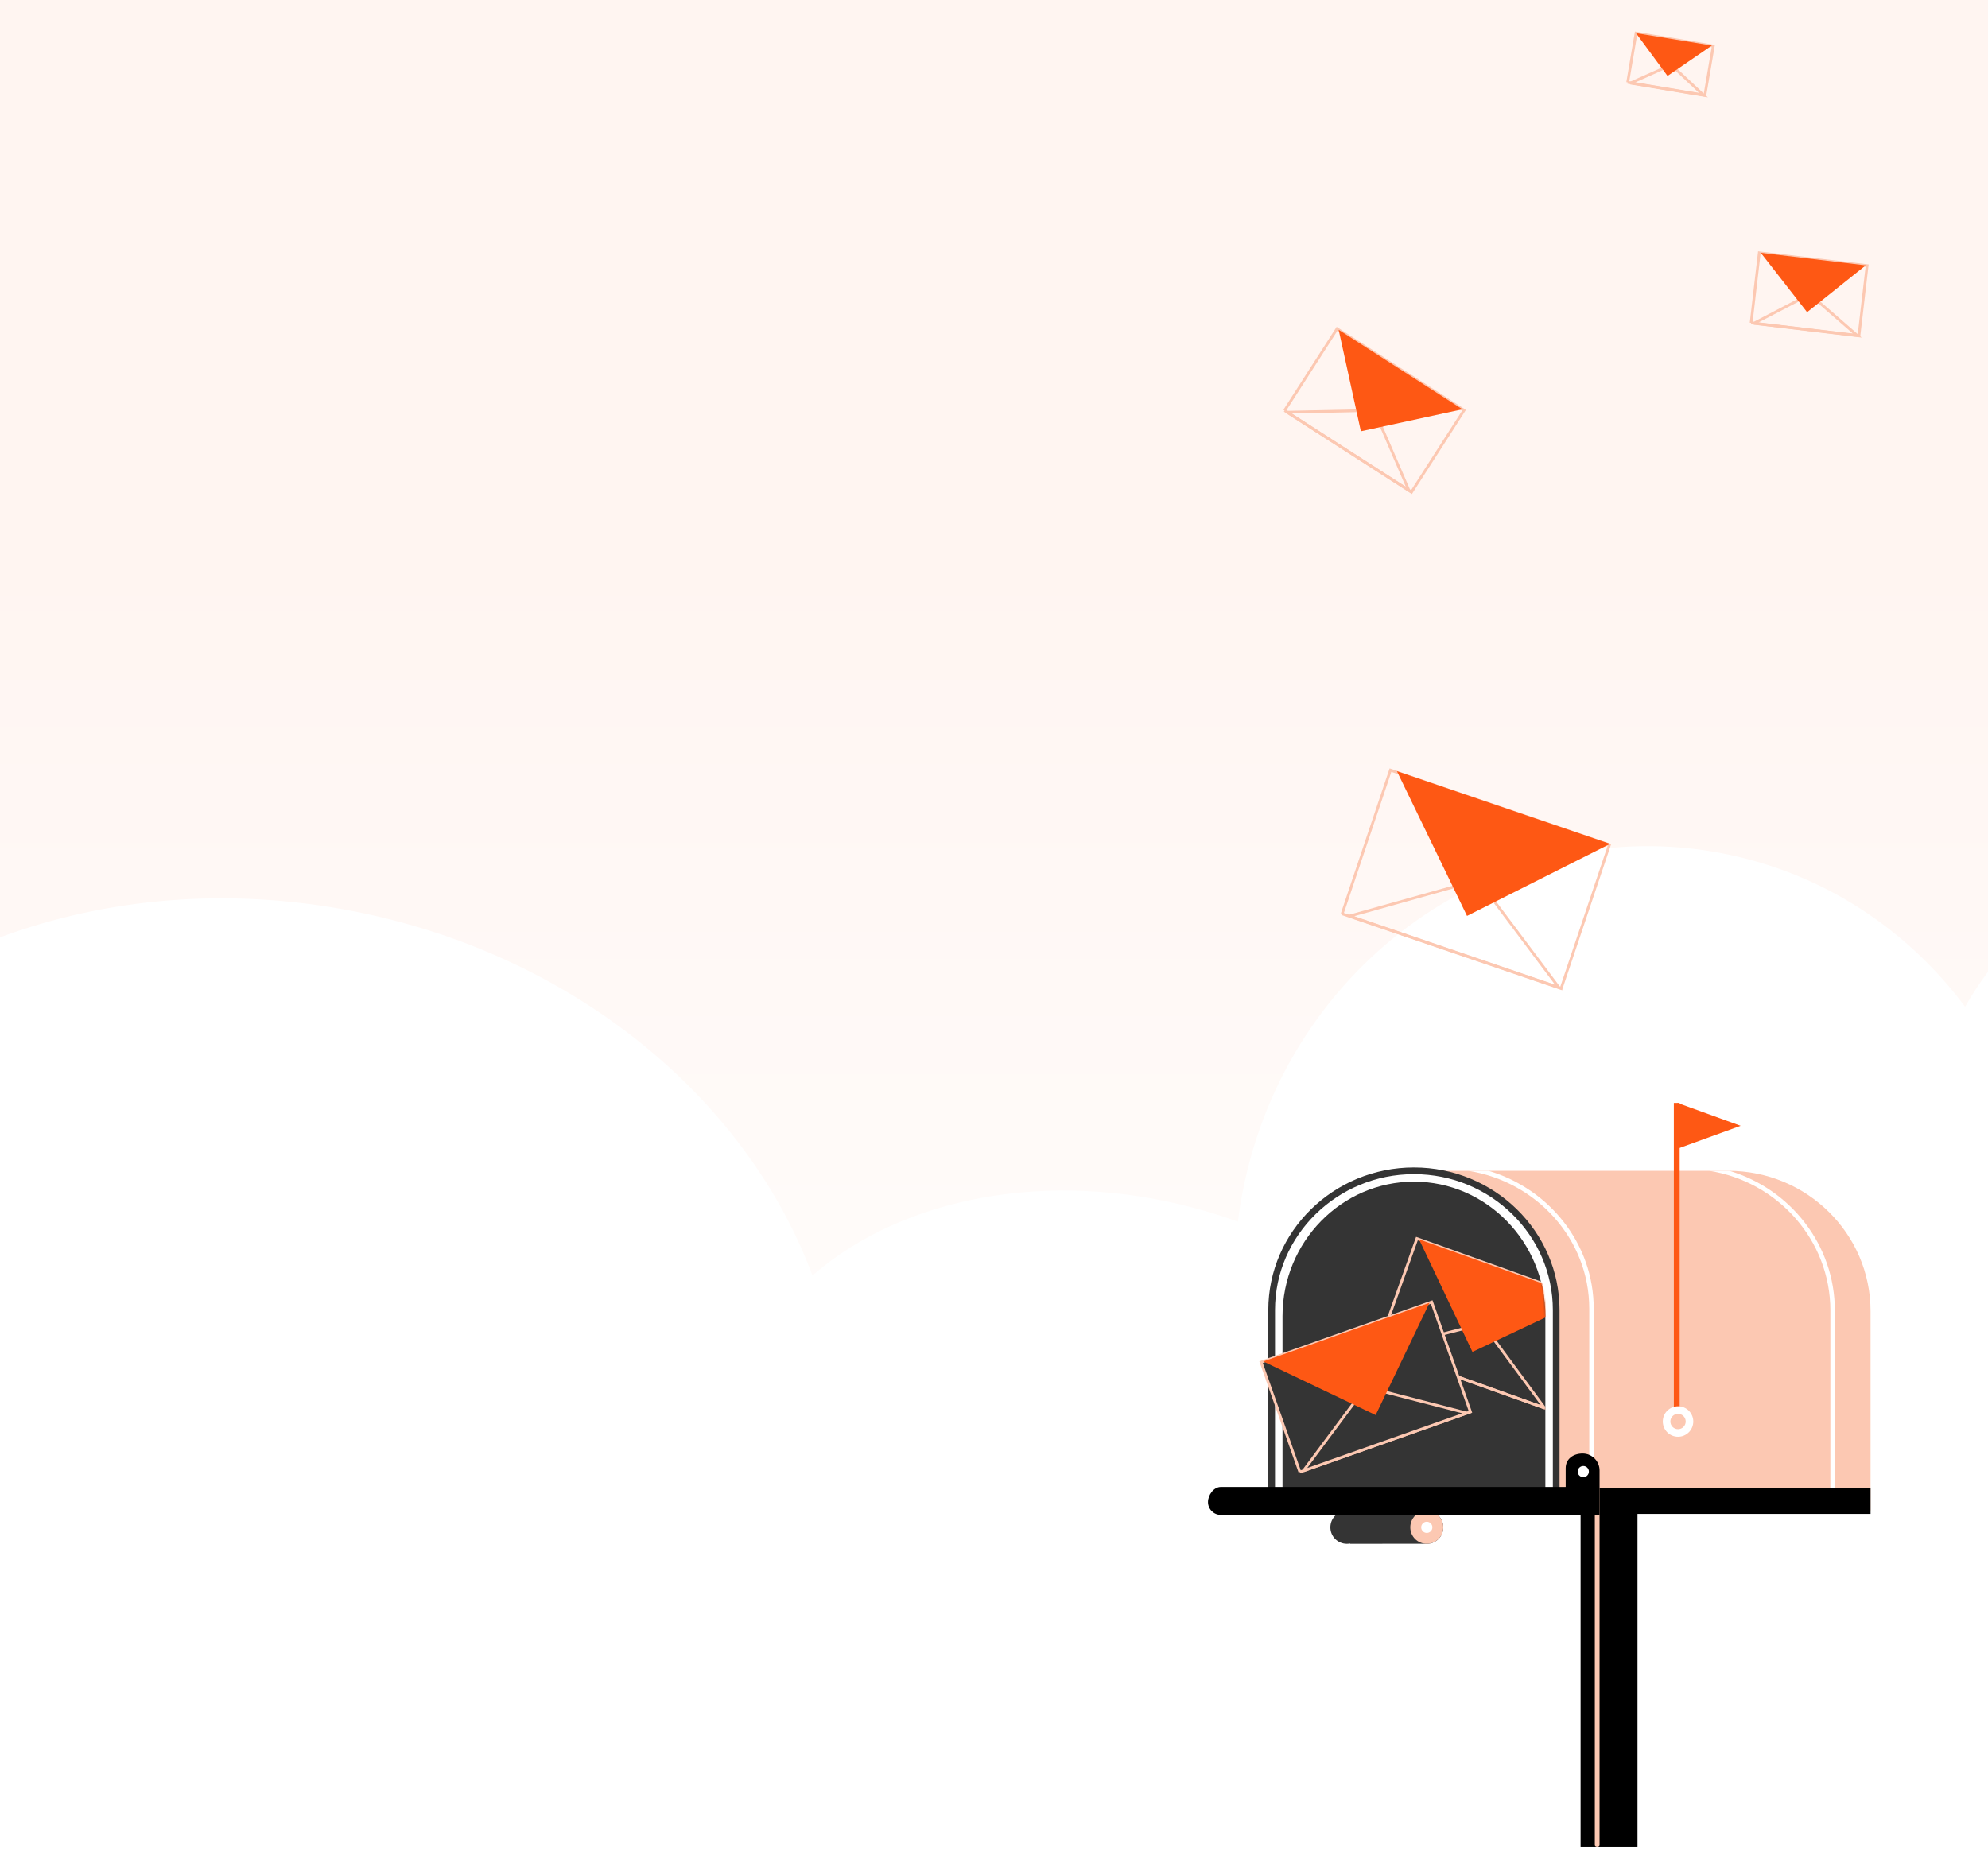 <svg xmlns="http://www.w3.org/2000/svg" xmlns:xlink="http://www.w3.org/1999/xlink" width="1440" height="1341" viewBox="0 0 1440 1341">
    <rect x="0" y="0" width="1440" height="1341" fill="#808080" stroke="none"/>
    <defs>
        <linearGradient id="prefix__a" x1="51.334%" x2="51.334%" y1="29.985%" y2="100%">
            <stop offset="0%" stop-color="#FFF5F1"/>
            <stop offset="71.126%" stop-color="#FFFDFC"/>
            <stop offset="100%" stop-color="#FFF"/>
        </linearGradient>
        <path id="prefix__b" d="M175.879 240.238V98.165c0-53.71-39.252-97.399-87.5-97.399-48.256 0-87.5 43.689-87.5 97.399v142.073h175"/>
    </defs>
    <g fill="none" fill-rule="evenodd">
        <path fill="url(#prefix__a)" d="M0 0H1440V1341H0z"/>
        <path fill="#FFF" fill-rule="nonzero" d="M1247.828 618.25c72.73 14.132 133.75 55.014 175.582 111.062 5.005-8.827 10.552-17.266 16.589-25.29l.003 633.234H4.14c-1.384-.637-2.764-1.28-4.139-1.93V679.06c76.444-28.388 164.877-36.646 255.246-19.087 159.54 30.998 283.327 134.339 331.814 260.303l1.441 3.812 1.921-1.66c64.037-54.711 168.552-75.755 274.846-47.274 10.746 2.88 21.223 6.188 31.405 9.892.894-7.262 2.052-14.549 3.471-21.847 32.34-166.308 188.003-275.975 347.683-244.949z"/>
        <g>
            <g>
                <path fill="#000" d="M269.892 539.026L311.108 539.026 311.108 284.727 269.892 284.727z" transform="translate(875 24) translate(0 775)"/>
                <path fill="#FCC8B2" d="M149.177 49.182h227.689c56.918 0 103.056 45.537 103.056 101.714V295.23h-433.8V150.896c0-56.177 46.138-101.714 103.055-101.714" transform="translate(875 24) translate(0 775)"/>
                <path fill="#FFF" d="M46.121 298.468V152.234c0-56.914 46.139-103.052 103.056-103.052 56.914 0 103.048 46.138 103.048 103.052v146.234H46.121" transform="translate(875 24) translate(0 775)"/>
                <path fill="#343434" d="M46.121 295.662c1.347 0 2.433-1.086 2.433-2.428V150.069c0-54.29 45.139-98.459 100.623-98.459 55.485 0 100.624 44.17 100.624 98.46v143.164c0 1.342 1.086 2.428 2.424 2.428 1.346 0 2.433-1.086 2.433-2.428V150.069c0-56.97-47.32-103.316-105.48-103.316-58.165 0-105.485 46.347-105.485 103.316v143.165c0 1.342 1.09 2.428 2.428 2.428" transform="translate(875 24) translate(0 775)"/>
                <path fill="#FFF" d="M188.524 49.182h14.701c44.06 13.095 76.182 52.913 76.182 99.892v146.155c0 .892-.719 1.62-1.615 1.62-.892 0-1.619-.728-1.619-1.62V149.074c0-50.273-38.017-92.087-87.65-99.892M363.078 49.182h13.788l.87.026c44.125 13.216 76.32 53.58 76.32 101.199v148.06h-3.238v-148.06c0-50.965-38.065-93.355-87.74-101.225" transform="translate(875 24) translate(0 775)"/>
                <path fill="#000" d="M247.32 297.745L479.922 297.745 479.922 278.84 247.32 278.84z" transform="translate(875 24) translate(0 775)"/>
                <path fill="#FCC8B2" d="M281.922 539.026c.944 0 1.714-.558 1.714-1.247V278.312c0-.68-.77-1.23-1.714-1.23-.952 0-1.723.55-1.723 1.23v259.467c0 .689.77 1.247 1.723 1.247" transform="translate(875 24) translate(0 775)"/>
                <path fill="#343434" d="M244.377 296.506V154.433c0-53.71-42.706-97.398-95.2-97.398-52.502 0-95.199 43.688-95.199 97.398v142.073h190.399" transform="translate(875 24) translate(0 775)"/>
                <path fill="#343434" d="M100.61 295.494h57.88c6.6 0 11.952 5.354 11.952 11.956 0 6.606-5.351 11.953-11.953 11.953l-1.052-.052-54.524.052v-.226c-.748.148-1.515.226-2.303.226-6.606 0-11.956-5.347-11.956-11.953 0-6.602 5.35-11.956 11.956-11.956" transform="translate(875 24) translate(0 775)"/>
                <path fill="#FCC8B2" d="M146.537 307.45c0 6.606 5.346 11.953 11.952 11.953 6.602 0 11.953-5.347 11.953-11.953 0-6.602-5.351-11.956-11.953-11.956-6.606 0-11.952 5.354-11.952 11.956" transform="translate(875 24) translate(0 775)"/>
                <path fill="#FFF" d="M154.437 307.45c0 2.238 1.818 4.048 4.052 4.048 2.234 0 4.043-1.81 4.043-4.048 0-2.234-1.81-4.052-4.043-4.052-2.234 0-4.052 1.818-4.052 4.052" transform="translate(875 24) translate(0 775)"/>
                <path fill="#000" d="M9.32 278.2h249.775v-13.577c0-6.775 5.498-10.645 12.269-10.645 6.775 0 12.272 5.485 12.272 12.269v32.22H9.32c-5.151 0-9.32-4.177-9.32-9.324s4.169-10.944 9.32-10.944" transform="translate(875 24) translate(0 775)"/>
                <path fill="#FFF" d="M267.81 267.06c0 2.239 1.813 4.053 4.047 4.053 2.23 0 4.043-1.814 4.043-4.052 0-2.234-1.813-4.048-4.043-4.048-2.234 0-4.047 1.814-4.047 4.048" transform="translate(875 24) translate(0 775)"/>
                <path fill="#FE5814" d="M337.442 229.939L341.658 229.939 341.658 0 337.442 0z" transform="translate(875 24) translate(0 775)"/>
                <path fill="#FE5814" d="M340.121 33.139L385.84 16.567 340.121 0 340.121 33.139" transform="translate(875 24) translate(0 775)"/>
                <path fill="#FFF" d="M329.442 230.788c0 6.1 4.939 11.039 11.039 11.039s11.038-4.94 11.038-11.04c0-6.094-4.939-11.038-11.038-11.038-6.1 0-11.04 4.944-11.04 11.039" transform="translate(875 24) translate(0 775)"/>
                <path fill="#FCC8B2" d="M334.926 230.788c0 3.07 2.49 5.558 5.555 5.558 3.069 0 5.554-2.489 5.554-5.558 0-3.065-2.485-5.55-5.554-5.55-3.065 0-5.555 2.485-5.555 5.55" transform="translate(875 24) translate(0 775)"/>
                <g transform="translate(875 24) translate(0 775) translate(68.498 56.268)">
                    <mask id="prefix__c" fill="#fff">
                        <use xlink:href="#prefix__b"/>
                    </mask>
                    <path stroke="#FCC8B2" stroke-width="2" d="M54.446 121.481L177.81 165.602 206.221 86.134 82.844 42.017 54.446 121.481" mask="url(#prefix__c)"/>
                    <path fill="#9FABE7" d="M175.255 164.693L57.004 122.407 57.022 122.403 175.255 164.688 175.255 164.693" mask="url(#prefix__c)"/>
                    <path stroke="#FCC8B2" stroke-width="2" d="M175.255 164.688L57.022 122.403 130.329 103.81 175.255 164.688" mask="url(#prefix__c)"/>
                    <path fill="#FE5814" d="M204.684 85.58L123.061 124.095 84.39 42.563 204.684 85.58" mask="url(#prefix__c)"/>
                </g>
                <path fill="#343434" stroke="#FCC8B2" stroke-width="2" d="M66.558 267.385L190.108 223.792 162.022 144.208 38.463 187.81 66.558 267.385" transform="translate(875 24) translate(0 775)"/>
                <path fill="#343434" stroke="#FCC8B2" stroke-width="2" d="M69.126 266.489L114.29 205.801 187.554 224.697 69.126 266.489" transform="translate(875 24) translate(0 775)"/>
                <path fill="#FE5814" d="M160.481 144.749L121.45 226.126 40.009 187.268 160.481 144.749" transform="translate(875 24) translate(0 775)"/>
            </g>
            <g>
                <path stroke="#FCC8B2" stroke-width="2" d="M0.429 50.896L78.515 60.171 84.429 9.442 6.339 0.171 0.429 50.896" transform="translate(875 24) translate(393 159)"/>
                <path stroke="#FCC8B2" stroke-width="2" d="M2.429 51.229L42.891 30.171 77.429 60.171 2.429 51.229" transform="translate(875 24) translate(393 159)"/>
                <path fill="#FE5814" d="M83.429 9.245L40.962 43.171 7.429 0.171 83.429 9.245" transform="translate(875 24) translate(393 159)"/>
            </g>
            <g>
                <path stroke="#FCC8B2" stroke-width="2" d="M0 69.918L108.55 82.701 116.771 12.779 8.216 0 0 69.918" transform="translate(875 24) rotate(26 -412.951 291.776)"/>
                <path stroke="#FCC8B2" stroke-width="2" d="M2.247 70.19L58.385 41.351 106.303 82.437 2.247 70.19" transform="translate(875 24) rotate(26 -412.951 291.776)"/>
                <path fill="#FE5814" d="M115.424 12.619L56.277 59.203 9.571 0.16 115.424 12.619" transform="translate(875 24) rotate(26 -412.951 291.776)"/>
            </g>
            <g>
                <path stroke="#FCC8B2" stroke-width="2" d="M0.5 109.56L166.898 129.5 179.5 20.433 13.095 0.5 0.5 109.56" transform="translate(875 24) rotate(12 -2464.936 833.747)"/>
                <path stroke="#FCC8B2" stroke-width="2" d="M6.082 110.044L91.862 65.121 165.082 129.121 6.082 110.044" transform="translate(875 24) rotate(12 -2464.936 833.747)"/>
                <path fill="#FE5814" d="M179.796 19.675L89.276 92.262 17.796 0.262 179.796 19.675" transform="translate(875 24) rotate(12 -2464.936 833.747)"/>
            </g>
            <g>
                <path stroke="#FCC8B2" stroke-width="2" d="M0 35.652L55.921 45 62 9.346 6.077 0 0 35.652" transform="translate(875 24) translate(304)"/>
                <path stroke="#FCC8B2" stroke-width="2" d="M2 36.164L31.506 23 55 45 2 36.164" transform="translate(875 24) translate(304)"/>
                <path fill="#FE5814" d="M61 8.972L28.862 31 6 0 61 8.972" transform="translate(875 24) translate(304)"/>
            </g>
        </g>
    </g>
</svg>
